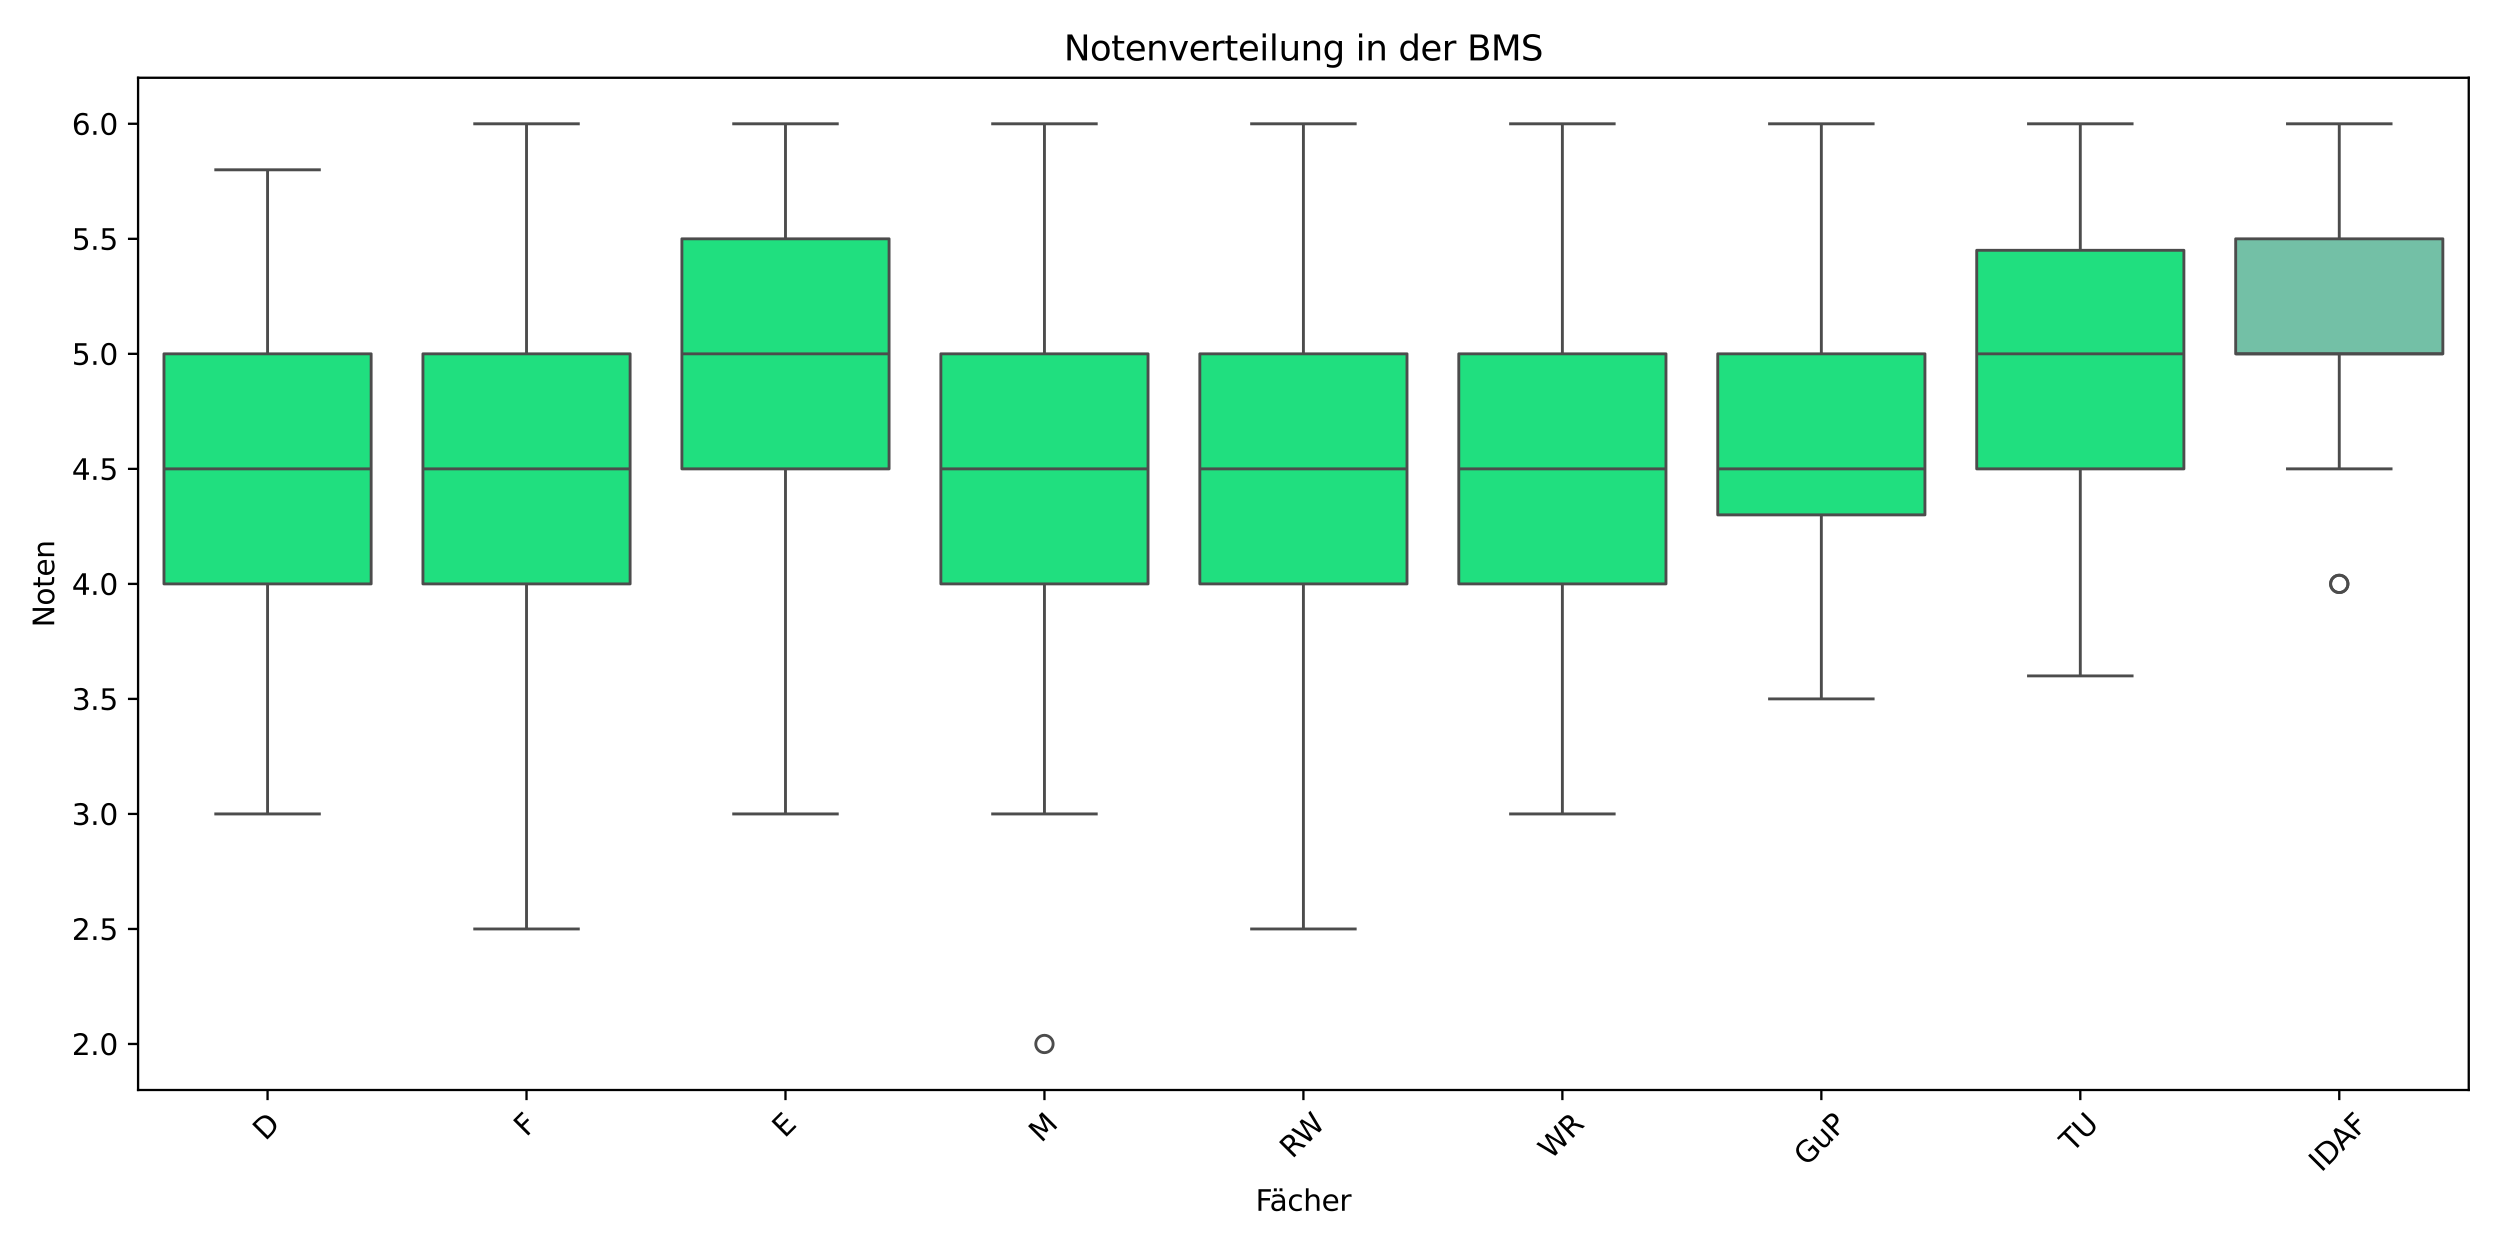 <?xml version="1.0" encoding="utf-8" standalone="no"?>
<!DOCTYPE svg PUBLIC "-//W3C//DTD SVG 1.1//EN"
  "http://www.w3.org/Graphics/SVG/1.1/DTD/svg11.dtd">
<svg xmlns:xlink="http://www.w3.org/1999/xlink" width="864pt" height="432pt" viewBox="0 0 864 432" xmlns="http://www.w3.org/2000/svg" version="1.1">
 <defs>
  <style type="text/css">*{stroke-linejoin: round; stroke-linecap: butt}</style>
 </defs>
 <g id="figure_1">
  <g id="patch_1">
   <path d="M 0 432 
L 864 432 
L 864 0 
L 0 0 
z
" style="fill: #ffffff"/>
  </g>
  <g id="axes_1">
   <g id="patch_2">
    <path d="M 47.72 376.701 
L 853.2 376.701 
L 853.2 26.88 
L 47.72 26.88 
z
" style="fill: #ffffff"/>
   </g>
   <g id="matplotlib.axis_1">
    <g id="xtick_1">
     <g id="line2d_1">
      <defs>
       <path id="m76483496a4" d="M 0 0 
L 0 3.5 
" style="stroke: #000000; stroke-width: 0.8"/>
      </defs>
      <g>
       <use xlink:href="#m76483496a4" x="92.469" y="376.701" style="stroke: #000000; stroke-width: 0.8"/>
      </g>
     </g>
     <g id="text_1">
      <!-- D -->
      <g transform="translate(91.698 394.518) rotate(-45) scale(0.1 -0.1)">
       <defs>
        <path id="DejaVuSans-44" d="M 1259 4147 
L 1259 519 
L 2022 519 
Q 2988 519 3436 956 
Q 3884 1394 3884 2338 
Q 3884 3275 3436 3711 
Q 2988 4147 2022 4147 
L 1259 4147 
z
M 628 4666 
L 1925 4666 
Q 3281 4666 3915 4102 
Q 4550 3538 4550 2338 
Q 4550 1131 3912 565 
Q 3275 0 1925 0 
L 628 0 
L 628 4666 
z
" transform="scale(0.016)"/>
       </defs>
       <use xlink:href="#DejaVuSans-44"/>
      </g>
     </g>
    </g>
    <g id="xtick_2">
     <g id="line2d_2">
      <g>
       <use xlink:href="#m76483496a4" x="181.967" y="376.701" style="stroke: #000000; stroke-width: 0.8"/>
      </g>
     </g>
     <g id="text_2">
      <!-- F -->
      <g transform="translate(181.884 393.14) rotate(-45) scale(0.1 -0.1)">
       <defs>
        <path id="DejaVuSans-46" d="M 628 4666 
L 3309 4666 
L 3309 4134 
L 1259 4134 
L 1259 2759 
L 3109 2759 
L 3109 2228 
L 1259 2228 
L 1259 0 
L 628 0 
L 628 4666 
z
" transform="scale(0.016)"/>
       </defs>
       <use xlink:href="#DejaVuSans-46"/>
      </g>
     </g>
    </g>
    <g id="xtick_3">
     <g id="line2d_3">
      <g>
       <use xlink:href="#m76483496a4" x="271.464" y="376.701" style="stroke: #000000; stroke-width: 0.8"/>
      </g>
     </g>
     <g id="text_3">
      <!-- E -->
      <g transform="translate(271.182 393.542) rotate(-45) scale(0.1 -0.1)">
       <defs>
        <path id="DejaVuSans-45" d="M 628 4666 
L 3578 4666 
L 3578 4134 
L 1259 4134 
L 1259 2753 
L 3481 2753 
L 3481 2222 
L 1259 2222 
L 1259 531 
L 3634 531 
L 3634 0 
L 628 0 
L 628 4666 
z
" transform="scale(0.016)"/>
       </defs>
       <use xlink:href="#DejaVuSans-45"/>
      </g>
     </g>
    </g>
    <g id="xtick_4">
     <g id="line2d_4">
      <g>
       <use xlink:href="#m76483496a4" x="360.962" y="376.701" style="stroke: #000000; stroke-width: 0.8"/>
      </g>
     </g>
     <g id="text_4">
      <!-- M -->
      <g transform="translate(359.863 395.175) rotate(-45) scale(0.1 -0.1)">
       <defs>
        <path id="DejaVuSans-4d" d="M 628 4666 
L 1569 4666 
L 2759 1491 
L 3956 4666 
L 4897 4666 
L 4897 0 
L 4281 0 
L 4281 4097 
L 3078 897 
L 2444 897 
L 1241 4097 
L 1241 0 
L 628 0 
L 628 4666 
z
" transform="scale(0.016)"/>
       </defs>
       <use xlink:href="#DejaVuSans-4d"/>
      </g>
     </g>
    </g>
    <g id="xtick_5">
     <g id="line2d_5">
      <g>
       <use xlink:href="#m76483496a4" x="450.46" y="376.701" style="stroke: #000000; stroke-width: 0.8"/>
      </g>
     </g>
     <g id="text_5">
      <!-- RW -->
      <g transform="translate(446.6 400.695) rotate(-45) scale(0.1 -0.1)">
       <defs>
        <path id="DejaVuSans-52" d="M 2841 2188 
Q 3044 2119 3236 1894 
Q 3428 1669 3622 1275 
L 4263 0 
L 3584 0 
L 2988 1197 
Q 2756 1666 2539 1819 
Q 2322 1972 1947 1972 
L 1259 1972 
L 1259 0 
L 628 0 
L 628 4666 
L 2053 4666 
Q 2853 4666 3247 4331 
Q 3641 3997 3641 3322 
Q 3641 2881 3436 2590 
Q 3231 2300 2841 2188 
z
M 1259 4147 
L 1259 2491 
L 2053 2491 
Q 2509 2491 2742 2702 
Q 2975 2913 2975 3322 
Q 2975 3731 2742 3939 
Q 2509 4147 2053 4147 
L 1259 4147 
z
" transform="scale(0.016)"/>
        <path id="DejaVuSans-57" d="M 213 4666 
L 850 4666 
L 1831 722 
L 2809 4666 
L 3519 4666 
L 4500 722 
L 5478 4666 
L 6119 4666 
L 4947 0 
L 4153 0 
L 3169 4050 
L 2175 0 
L 1381 0 
L 213 4666 
z
" transform="scale(0.016)"/>
       </defs>
       <use xlink:href="#DejaVuSans-52"/>
       <use xlink:href="#DejaVuSans-57" x="65.482"/>
      </g>
     </g>
    </g>
    <g id="xtick_6">
     <g id="line2d_6">
      <g>
       <use xlink:href="#m76483496a4" x="539.958" y="376.701" style="stroke: #000000; stroke-width: 0.8"/>
      </g>
     </g>
     <g id="text_6">
      <!-- WR -->
      <g transform="translate(535.957 400.978) rotate(-45) scale(0.1 -0.1)">
       <use xlink:href="#DejaVuSans-57"/>
       <use xlink:href="#DejaVuSans-52" x="98.877"/>
      </g>
     </g>
    </g>
    <g id="xtick_7">
     <g id="line2d_7">
      <g>
       <use xlink:href="#m76483496a4" x="629.456" y="376.701" style="stroke: #000000; stroke-width: 0.8"/>
      </g>
     </g>
     <g id="text_7">
      <!-- GuP -->
      <g transform="translate(624.295 403.297) rotate(-45) scale(0.1 -0.1)">
       <defs>
        <path id="DejaVuSans-47" d="M 3809 666 
L 3809 1919 
L 2778 1919 
L 2778 2438 
L 4434 2438 
L 4434 434 
Q 4069 175 3628 42 
Q 3188 -91 2688 -91 
Q 1594 -91 976 548 
Q 359 1188 359 2328 
Q 359 3472 976 4111 
Q 1594 4750 2688 4750 
Q 3144 4750 3555 4637 
Q 3966 4525 4313 4306 
L 4313 3634 
Q 3963 3931 3569 4081 
Q 3175 4231 2741 4231 
Q 1884 4231 1454 3753 
Q 1025 3275 1025 2328 
Q 1025 1384 1454 906 
Q 1884 428 2741 428 
Q 3075 428 3337 486 
Q 3600 544 3809 666 
z
" transform="scale(0.016)"/>
        <path id="DejaVuSans-75" d="M 544 1381 
L 544 3500 
L 1119 3500 
L 1119 1403 
Q 1119 906 1312 657 
Q 1506 409 1894 409 
Q 2359 409 2629 706 
Q 2900 1003 2900 1516 
L 2900 3500 
L 3475 3500 
L 3475 0 
L 2900 0 
L 2900 538 
Q 2691 219 2414 64 
Q 2138 -91 1772 -91 
Q 1169 -91 856 284 
Q 544 659 544 1381 
z
M 1991 3584 
L 1991 3584 
z
" transform="scale(0.016)"/>
        <path id="DejaVuSans-50" d="M 1259 4147 
L 1259 2394 
L 2053 2394 
Q 2494 2394 2734 2622 
Q 2975 2850 2975 3272 
Q 2975 3691 2734 3919 
Q 2494 4147 2053 4147 
L 1259 4147 
z
M 628 4666 
L 2053 4666 
Q 2838 4666 3239 4311 
Q 3641 3956 3641 3272 
Q 3641 2581 3239 2228 
Q 2838 1875 2053 1875 
L 1259 1875 
L 1259 0 
L 628 0 
L 628 4666 
z
" transform="scale(0.016)"/>
       </defs>
       <use xlink:href="#DejaVuSans-47"/>
       <use xlink:href="#DejaVuSans-75" x="77.49"/>
       <use xlink:href="#DejaVuSans-50" x="140.869"/>
      </g>
     </g>
    </g>
    <g id="xtick_8">
     <g id="line2d_8">
      <g>
       <use xlink:href="#m76483496a4" x="718.953" y="376.701" style="stroke: #000000; stroke-width: 0.8"/>
      </g>
     </g>
     <g id="text_8">
      <!-- TU -->
      <g transform="translate(716.157 398.568) rotate(-45) scale(0.1 -0.1)">
       <defs>
        <path id="DejaVuSans-54" d="M -19 4666 
L 3928 4666 
L 3928 4134 
L 2272 4134 
L 2272 0 
L 1638 0 
L 1638 4134 
L -19 4134 
L -19 4666 
z
" transform="scale(0.016)"/>
        <path id="DejaVuSans-55" d="M 556 4666 
L 1191 4666 
L 1191 1831 
Q 1191 1081 1462 751 
Q 1734 422 2344 422 
Q 2950 422 3222 751 
Q 3494 1081 3494 1831 
L 3494 4666 
L 4128 4666 
L 4128 1753 
Q 4128 841 3676 375 
Q 3225 -91 2344 -91 
Q 1459 -91 1007 375 
Q 556 841 556 1753 
L 556 4666 
z
" transform="scale(0.016)"/>
       </defs>
       <use xlink:href="#DejaVuSans-54"/>
       <use xlink:href="#DejaVuSans-55" x="61.084"/>
      </g>
     </g>
    </g>
    <g id="xtick_9">
     <g id="line2d_9">
      <g>
       <use xlink:href="#m76483496a4" x="808.451" y="376.701" style="stroke: #000000; stroke-width: 0.8"/>
      </g>
     </g>
     <g id="text_9">
      <!-- IDAF -->
      <g transform="translate(802.247 405.384) rotate(-45) scale(0.1 -0.1)">
       <defs>
        <path id="DejaVuSans-49" d="M 628 4666 
L 1259 4666 
L 1259 0 
L 628 0 
L 628 4666 
z
" transform="scale(0.016)"/>
        <path id="DejaVuSans-41" d="M 2188 4044 
L 1331 1722 
L 3047 1722 
L 2188 4044 
z
M 1831 4666 
L 2547 4666 
L 4325 0 
L 3669 0 
L 3244 1197 
L 1141 1197 
L 716 0 
L 50 0 
L 1831 4666 
z
" transform="scale(0.016)"/>
       </defs>
       <use xlink:href="#DejaVuSans-49"/>
       <use xlink:href="#DejaVuSans-44" x="29.492"/>
       <use xlink:href="#DejaVuSans-41" x="104.744"/>
       <use xlink:href="#DejaVuSans-46" x="173.152"/>
      </g>
     </g>
    </g>
    <g id="text_10">
     <!-- Fächer -->
     <g transform="translate(433.926 418.453) scale(0.1 -0.1)">
      <defs>
       <path id="DejaVuSans-e4" d="M 2194 1759 
Q 1497 1759 1228 1600 
Q 959 1441 959 1056 
Q 959 750 1161 570 
Q 1363 391 1709 391 
Q 2188 391 2477 730 
Q 2766 1069 2766 1631 
L 2766 1759 
L 2194 1759 
z
M 3341 1997 
L 3341 0 
L 2766 0 
L 2766 531 
Q 2569 213 2275 61 
Q 1981 -91 1556 -91 
Q 1019 -91 701 211 
Q 384 513 384 1019 
Q 384 1609 779 1909 
Q 1175 2209 1959 2209 
L 2766 2209 
L 2766 2266 
Q 2766 2663 2505 2880 
Q 2244 3097 1772 3097 
Q 1472 3097 1187 3025 
Q 903 2953 641 2809 
L 641 3341 
Q 956 3463 1253 3523 
Q 1550 3584 1831 3584 
Q 2591 3584 2966 3190 
Q 3341 2797 3341 1997 
z
M 2150 4850 
L 2784 4850 
L 2784 4219 
L 2150 4219 
L 2150 4850 
z
M 928 4850 
L 1562 4850 
L 1562 4219 
L 928 4219 
L 928 4850 
z
" transform="scale(0.016)"/>
       <path id="DejaVuSans-63" d="M 3122 3366 
L 3122 2828 
Q 2878 2963 2633 3030 
Q 2388 3097 2138 3097 
Q 1578 3097 1268 2742 
Q 959 2388 959 1747 
Q 959 1106 1268 751 
Q 1578 397 2138 397 
Q 2388 397 2633 464 
Q 2878 531 3122 666 
L 3122 134 
Q 2881 22 2623 -34 
Q 2366 -91 2075 -91 
Q 1284 -91 818 406 
Q 353 903 353 1747 
Q 353 2603 823 3093 
Q 1294 3584 2113 3584 
Q 2378 3584 2631 3529 
Q 2884 3475 3122 3366 
z
" transform="scale(0.016)"/>
       <path id="DejaVuSans-68" d="M 3513 2113 
L 3513 0 
L 2938 0 
L 2938 2094 
Q 2938 2591 2744 2837 
Q 2550 3084 2163 3084 
Q 1697 3084 1428 2787 
Q 1159 2491 1159 1978 
L 1159 0 
L 581 0 
L 581 4863 
L 1159 4863 
L 1159 2956 
Q 1366 3272 1645 3428 
Q 1925 3584 2291 3584 
Q 2894 3584 3203 3211 
Q 3513 2838 3513 2113 
z
" transform="scale(0.016)"/>
       <path id="DejaVuSans-65" d="M 3597 1894 
L 3597 1613 
L 953 1613 
Q 991 1019 1311 708 
Q 1631 397 2203 397 
Q 2534 397 2845 478 
Q 3156 559 3463 722 
L 3463 178 
Q 3153 47 2828 -22 
Q 2503 -91 2169 -91 
Q 1331 -91 842 396 
Q 353 884 353 1716 
Q 353 2575 817 3079 
Q 1281 3584 2069 3584 
Q 2775 3584 3186 3129 
Q 3597 2675 3597 1894 
z
M 3022 2063 
Q 3016 2534 2758 2815 
Q 2500 3097 2075 3097 
Q 1594 3097 1305 2825 
Q 1016 2553 972 2059 
L 3022 2063 
z
" transform="scale(0.016)"/>
       <path id="DejaVuSans-72" d="M 2631 2963 
Q 2534 3019 2420 3045 
Q 2306 3072 2169 3072 
Q 1681 3072 1420 2755 
Q 1159 2438 1159 1844 
L 1159 0 
L 581 0 
L 581 3500 
L 1159 3500 
L 1159 2956 
Q 1341 3275 1631 3429 
Q 1922 3584 2338 3584 
Q 2397 3584 2469 3576 
Q 2541 3569 2628 3553 
L 2631 2963 
z
" transform="scale(0.016)"/>
      </defs>
      <use xlink:href="#DejaVuSans-46"/>
      <use xlink:href="#DejaVuSans-e4" x="48.395"/>
      <use xlink:href="#DejaVuSans-63" x="109.674"/>
      <use xlink:href="#DejaVuSans-68" x="164.654"/>
      <use xlink:href="#DejaVuSans-65" x="228.033"/>
      <use xlink:href="#DejaVuSans-72" x="289.557"/>
     </g>
    </g>
   </g>
   <g id="matplotlib.axis_2">
    <g id="ytick_1">
     <g id="line2d_10">
      <defs>
       <path id="maaeb17e24f" d="M 0 0 
L -3.5 0 
" style="stroke: #000000; stroke-width: 0.8"/>
      </defs>
      <g>
       <use xlink:href="#maaeb17e24f" x="47.72" y="360.8" style="stroke: #000000; stroke-width: 0.8"/>
      </g>
     </g>
     <g id="text_11">
      <!-- 2.0 -->
      <g transform="translate(24.817 364.599) scale(0.1 -0.1)">
       <defs>
        <path id="DejaVuSans-32" d="M 1228 531 
L 3431 531 
L 3431 0 
L 469 0 
L 469 531 
Q 828 903 1448 1529 
Q 2069 2156 2228 2338 
Q 2531 2678 2651 2914 
Q 2772 3150 2772 3378 
Q 2772 3750 2511 3984 
Q 2250 4219 1831 4219 
Q 1534 4219 1204 4116 
Q 875 4013 500 3803 
L 500 4441 
Q 881 4594 1212 4672 
Q 1544 4750 1819 4750 
Q 2544 4750 2975 4387 
Q 3406 4025 3406 3419 
Q 3406 3131 3298 2873 
Q 3191 2616 2906 2266 
Q 2828 2175 2409 1742 
Q 1991 1309 1228 531 
z
" transform="scale(0.016)"/>
        <path id="DejaVuSans-2e" d="M 684 794 
L 1344 794 
L 1344 0 
L 684 0 
L 684 794 
z
" transform="scale(0.016)"/>
        <path id="DejaVuSans-30" d="M 2034 4250 
Q 1547 4250 1301 3770 
Q 1056 3291 1056 2328 
Q 1056 1369 1301 889 
Q 1547 409 2034 409 
Q 2525 409 2770 889 
Q 3016 1369 3016 2328 
Q 3016 3291 2770 3770 
Q 2525 4250 2034 4250 
z
M 2034 4750 
Q 2819 4750 3233 4129 
Q 3647 3509 3647 2328 
Q 3647 1150 3233 529 
Q 2819 -91 2034 -91 
Q 1250 -91 836 529 
Q 422 1150 422 2328 
Q 422 3509 836 4129 
Q 1250 4750 2034 4750 
z
" transform="scale(0.016)"/>
       </defs>
       <use xlink:href="#DejaVuSans-32"/>
       <use xlink:href="#DejaVuSans-2e" x="63.623"/>
       <use xlink:href="#DejaVuSans-30" x="95.41"/>
      </g>
     </g>
    </g>
    <g id="ytick_2">
     <g id="line2d_11">
      <g>
       <use xlink:href="#maaeb17e24f" x="47.72" y="321.047" style="stroke: #000000; stroke-width: 0.8"/>
      </g>
     </g>
     <g id="text_12">
      <!-- 2.5 -->
      <g transform="translate(24.817 324.847) scale(0.1 -0.1)">
       <defs>
        <path id="DejaVuSans-35" d="M 691 4666 
L 3169 4666 
L 3169 4134 
L 1269 4134 
L 1269 2991 
Q 1406 3038 1543 3061 
Q 1681 3084 1819 3084 
Q 2600 3084 3056 2656 
Q 3513 2228 3513 1497 
Q 3513 744 3044 326 
Q 2575 -91 1722 -91 
Q 1428 -91 1123 -41 
Q 819 9 494 109 
L 494 744 
Q 775 591 1075 516 
Q 1375 441 1709 441 
Q 2250 441 2565 725 
Q 2881 1009 2881 1497 
Q 2881 1984 2565 2268 
Q 2250 2553 1709 2553 
Q 1456 2553 1204 2497 
Q 953 2441 691 2322 
L 691 4666 
z
" transform="scale(0.016)"/>
       </defs>
       <use xlink:href="#DejaVuSans-32"/>
       <use xlink:href="#DejaVuSans-2e" x="63.623"/>
       <use xlink:href="#DejaVuSans-35" x="95.41"/>
      </g>
     </g>
    </g>
    <g id="ytick_3">
     <g id="line2d_12">
      <g>
       <use xlink:href="#maaeb17e24f" x="47.72" y="281.295" style="stroke: #000000; stroke-width: 0.8"/>
      </g>
     </g>
     <g id="text_13">
      <!-- 3.0 -->
      <g transform="translate(24.817 285.094) scale(0.1 -0.1)">
       <defs>
        <path id="DejaVuSans-33" d="M 2597 2516 
Q 3050 2419 3304 2112 
Q 3559 1806 3559 1356 
Q 3559 666 3084 287 
Q 2609 -91 1734 -91 
Q 1441 -91 1130 -33 
Q 819 25 488 141 
L 488 750 
Q 750 597 1062 519 
Q 1375 441 1716 441 
Q 2309 441 2620 675 
Q 2931 909 2931 1356 
Q 2931 1769 2642 2001 
Q 2353 2234 1838 2234 
L 1294 2234 
L 1294 2753 
L 1863 2753 
Q 2328 2753 2575 2939 
Q 2822 3125 2822 3475 
Q 2822 3834 2567 4026 
Q 2313 4219 1838 4219 
Q 1578 4219 1281 4162 
Q 984 4106 628 3988 
L 628 4550 
Q 988 4650 1302 4700 
Q 1616 4750 1894 4750 
Q 2613 4750 3031 4423 
Q 3450 4097 3450 3541 
Q 3450 3153 3228 2886 
Q 3006 2619 2597 2516 
z
" transform="scale(0.016)"/>
       </defs>
       <use xlink:href="#DejaVuSans-33"/>
       <use xlink:href="#DejaVuSans-2e" x="63.623"/>
       <use xlink:href="#DejaVuSans-30" x="95.41"/>
      </g>
     </g>
    </g>
    <g id="ytick_4">
     <g id="line2d_13">
      <g>
       <use xlink:href="#maaeb17e24f" x="47.72" y="241.543" style="stroke: #000000; stroke-width: 0.8"/>
      </g>
     </g>
     <g id="text_14">
      <!-- 3.5 -->
      <g transform="translate(24.817 245.342) scale(0.1 -0.1)">
       <use xlink:href="#DejaVuSans-33"/>
       <use xlink:href="#DejaVuSans-2e" x="63.623"/>
       <use xlink:href="#DejaVuSans-35" x="95.41"/>
      </g>
     </g>
    </g>
    <g id="ytick_5">
     <g id="line2d_14">
      <g>
       <use xlink:href="#maaeb17e24f" x="47.72" y="201.79" style="stroke: #000000; stroke-width: 0.8"/>
      </g>
     </g>
     <g id="text_15">
      <!-- 4.0 -->
      <g transform="translate(24.817 205.59) scale(0.1 -0.1)">
       <defs>
        <path id="DejaVuSans-34" d="M 2419 4116 
L 825 1625 
L 2419 1625 
L 2419 4116 
z
M 2253 4666 
L 3047 4666 
L 3047 1625 
L 3713 1625 
L 3713 1100 
L 3047 1100 
L 3047 0 
L 2419 0 
L 2419 1100 
L 313 1100 
L 313 1709 
L 2253 4666 
z
" transform="scale(0.016)"/>
       </defs>
       <use xlink:href="#DejaVuSans-34"/>
       <use xlink:href="#DejaVuSans-2e" x="63.623"/>
       <use xlink:href="#DejaVuSans-30" x="95.41"/>
      </g>
     </g>
    </g>
    <g id="ytick_6">
     <g id="line2d_15">
      <g>
       <use xlink:href="#maaeb17e24f" x="47.72" y="162.038" style="stroke: #000000; stroke-width: 0.8"/>
      </g>
     </g>
     <g id="text_16">
      <!-- 4.5 -->
      <g transform="translate(24.817 165.837) scale(0.1 -0.1)">
       <use xlink:href="#DejaVuSans-34"/>
       <use xlink:href="#DejaVuSans-2e" x="63.623"/>
       <use xlink:href="#DejaVuSans-35" x="95.41"/>
      </g>
     </g>
    </g>
    <g id="ytick_7">
     <g id="line2d_16">
      <g>
       <use xlink:href="#maaeb17e24f" x="47.72" y="122.286" style="stroke: #000000; stroke-width: 0.8"/>
      </g>
     </g>
     <g id="text_17">
      <!-- 5.0 -->
      <g transform="translate(24.817 126.085) scale(0.1 -0.1)">
       <use xlink:href="#DejaVuSans-35"/>
       <use xlink:href="#DejaVuSans-2e" x="63.623"/>
       <use xlink:href="#DejaVuSans-30" x="95.41"/>
      </g>
     </g>
    </g>
    <g id="ytick_8">
     <g id="line2d_17">
      <g>
       <use xlink:href="#maaeb17e24f" x="47.72" y="82.533" style="stroke: #000000; stroke-width: 0.8"/>
      </g>
     </g>
     <g id="text_18">
      <!-- 5.5 -->
      <g transform="translate(24.817 86.332) scale(0.1 -0.1)">
       <use xlink:href="#DejaVuSans-35"/>
       <use xlink:href="#DejaVuSans-2e" x="63.623"/>
       <use xlink:href="#DejaVuSans-35" x="95.41"/>
      </g>
     </g>
    </g>
    <g id="ytick_9">
     <g id="line2d_18">
      <g>
       <use xlink:href="#maaeb17e24f" x="47.72" y="42.781" style="stroke: #000000; stroke-width: 0.8"/>
      </g>
     </g>
     <g id="text_19">
      <!-- 6.0 -->
      <g transform="translate(24.817 46.58) scale(0.1 -0.1)">
       <defs>
        <path id="DejaVuSans-36" d="M 2113 2584 
Q 1688 2584 1439 2293 
Q 1191 2003 1191 1497 
Q 1191 994 1439 701 
Q 1688 409 2113 409 
Q 2538 409 2786 701 
Q 3034 994 3034 1497 
Q 3034 2003 2786 2293 
Q 2538 2584 2113 2584 
z
M 3366 4563 
L 3366 3988 
Q 3128 4100 2886 4159 
Q 2644 4219 2406 4219 
Q 1781 4219 1451 3797 
Q 1122 3375 1075 2522 
Q 1259 2794 1537 2939 
Q 1816 3084 2150 3084 
Q 2853 3084 3261 2657 
Q 3669 2231 3669 1497 
Q 3669 778 3244 343 
Q 2819 -91 2113 -91 
Q 1303 -91 875 529 
Q 447 1150 447 2328 
Q 447 3434 972 4092 
Q 1497 4750 2381 4750 
Q 2619 4750 2861 4703 
Q 3103 4656 3366 4563 
z
" transform="scale(0.016)"/>
       </defs>
       <use xlink:href="#DejaVuSans-36"/>
       <use xlink:href="#DejaVuSans-2e" x="63.623"/>
       <use xlink:href="#DejaVuSans-30" x="95.41"/>
      </g>
     </g>
    </g>
    <g id="text_20">
     <!-- Noten -->
     <g transform="translate(18.737 216.796) rotate(-90) scale(0.1 -0.1)">
      <defs>
       <path id="DejaVuSans-4e" d="M 628 4666 
L 1478 4666 
L 3547 763 
L 3547 4666 
L 4159 4666 
L 4159 0 
L 3309 0 
L 1241 3903 
L 1241 0 
L 628 0 
L 628 4666 
z
" transform="scale(0.016)"/>
       <path id="DejaVuSans-6f" d="M 1959 3097 
Q 1497 3097 1228 2736 
Q 959 2375 959 1747 
Q 959 1119 1226 758 
Q 1494 397 1959 397 
Q 2419 397 2687 759 
Q 2956 1122 2956 1747 
Q 2956 2369 2687 2733 
Q 2419 3097 1959 3097 
z
M 1959 3584 
Q 2709 3584 3137 3096 
Q 3566 2609 3566 1747 
Q 3566 888 3137 398 
Q 2709 -91 1959 -91 
Q 1206 -91 779 398 
Q 353 888 353 1747 
Q 353 2609 779 3096 
Q 1206 3584 1959 3584 
z
" transform="scale(0.016)"/>
       <path id="DejaVuSans-74" d="M 1172 4494 
L 1172 3500 
L 2356 3500 
L 2356 3053 
L 1172 3053 
L 1172 1153 
Q 1172 725 1289 603 
Q 1406 481 1766 481 
L 2356 481 
L 2356 0 
L 1766 0 
Q 1100 0 847 248 
Q 594 497 594 1153 
L 594 3053 
L 172 3053 
L 172 3500 
L 594 3500 
L 594 4494 
L 1172 4494 
z
" transform="scale(0.016)"/>
       <path id="DejaVuSans-6e" d="M 3513 2113 
L 3513 0 
L 2938 0 
L 2938 2094 
Q 2938 2591 2744 2837 
Q 2550 3084 2163 3084 
Q 1697 3084 1428 2787 
Q 1159 2491 1159 1978 
L 1159 0 
L 581 0 
L 581 3500 
L 1159 3500 
L 1159 2956 
Q 1366 3272 1645 3428 
Q 1925 3584 2291 3584 
Q 2894 3584 3203 3211 
Q 3513 2838 3513 2113 
z
" transform="scale(0.016)"/>
      </defs>
      <use xlink:href="#DejaVuSans-4e"/>
      <use xlink:href="#DejaVuSans-6f" x="74.805"/>
      <use xlink:href="#DejaVuSans-74" x="135.986"/>
      <use xlink:href="#DejaVuSans-65" x="175.195"/>
      <use xlink:href="#DejaVuSans-6e" x="236.719"/>
     </g>
    </g>
   </g>
   <g id="patch_3">
    <path d="M 56.67 201.79 
L 128.268 201.79 
L 128.268 122.286 
L 56.67 122.286 
L 56.67 201.79 
z
" clip-path="url(#pc1ad1a2634)" style="fill: #20df7f; stroke: #4c4c4c; stroke-linejoin: miter"/>
   </g>
   <g id="line2d_19">
    <path d="M 92.469 201.79 
L 92.469 281.295 
" clip-path="url(#pc1ad1a2634)" style="fill: none; stroke: #4c4c4c"/>
   </g>
   <g id="line2d_20">
    <path d="M 92.469 122.286 
L 92.469 58.682 
" clip-path="url(#pc1ad1a2634)" style="fill: none; stroke: #4c4c4c"/>
   </g>
   <g id="line2d_21">
    <path d="M 74.569 281.295 
L 110.368 281.295 
" clip-path="url(#pc1ad1a2634)" style="fill: none; stroke: #4c4c4c; stroke-linecap: square"/>
   </g>
   <g id="line2d_22">
    <path d="M 74.569 58.682 
L 110.368 58.682 
" clip-path="url(#pc1ad1a2634)" style="fill: none; stroke: #4c4c4c; stroke-linecap: square"/>
   </g>
   <g id="line2d_23"/>
   <g id="patch_4">
    <path d="M 146.168 201.79 
L 217.766 201.79 
L 217.766 122.286 
L 146.168 122.286 
L 146.168 201.79 
z
" clip-path="url(#pc1ad1a2634)" style="fill: #20df7f; stroke: #4c4c4c; stroke-linejoin: miter"/>
   </g>
   <g id="line2d_24">
    <path d="M 181.967 201.79 
L 181.967 321.047 
" clip-path="url(#pc1ad1a2634)" style="fill: none; stroke: #4c4c4c"/>
   </g>
   <g id="line2d_25">
    <path d="M 181.967 122.286 
L 181.967 42.781 
" clip-path="url(#pc1ad1a2634)" style="fill: none; stroke: #4c4c4c"/>
   </g>
   <g id="line2d_26">
    <path d="M 164.067 321.047 
L 199.866 321.047 
" clip-path="url(#pc1ad1a2634)" style="fill: none; stroke: #4c4c4c; stroke-linecap: square"/>
   </g>
   <g id="line2d_27">
    <path d="M 164.067 42.781 
L 199.866 42.781 
" clip-path="url(#pc1ad1a2634)" style="fill: none; stroke: #4c4c4c; stroke-linecap: square"/>
   </g>
   <g id="line2d_28"/>
   <g id="patch_5">
    <path d="M 235.665 162.038 
L 307.264 162.038 
L 307.264 82.533 
L 235.665 82.533 
L 235.665 162.038 
z
" clip-path="url(#pc1ad1a2634)" style="fill: #20df7f; stroke: #4c4c4c; stroke-linejoin: miter"/>
   </g>
   <g id="line2d_29">
    <path d="M 271.464 162.038 
L 271.464 281.295 
" clip-path="url(#pc1ad1a2634)" style="fill: none; stroke: #4c4c4c"/>
   </g>
   <g id="line2d_30">
    <path d="M 271.464 82.533 
L 271.464 42.781 
" clip-path="url(#pc1ad1a2634)" style="fill: none; stroke: #4c4c4c"/>
   </g>
   <g id="line2d_31">
    <path d="M 253.565 281.295 
L 289.364 281.295 
" clip-path="url(#pc1ad1a2634)" style="fill: none; stroke: #4c4c4c; stroke-linecap: square"/>
   </g>
   <g id="line2d_32">
    <path d="M 253.565 42.781 
L 289.364 42.781 
" clip-path="url(#pc1ad1a2634)" style="fill: none; stroke: #4c4c4c; stroke-linecap: square"/>
   </g>
   <g id="line2d_33"/>
   <g id="patch_6">
    <path d="M 325.163 201.79 
L 396.761 201.79 
L 396.761 122.286 
L 325.163 122.286 
L 325.163 201.79 
z
" clip-path="url(#pc1ad1a2634)" style="fill: #20df7f; stroke: #4c4c4c; stroke-linejoin: miter"/>
   </g>
   <g id="line2d_34">
    <path d="M 360.962 201.79 
L 360.962 281.295 
" clip-path="url(#pc1ad1a2634)" style="fill: none; stroke: #4c4c4c"/>
   </g>
   <g id="line2d_35">
    <path d="M 360.962 122.286 
L 360.962 42.781 
" clip-path="url(#pc1ad1a2634)" style="fill: none; stroke: #4c4c4c"/>
   </g>
   <g id="line2d_36">
    <path d="M 343.063 281.295 
L 378.862 281.295 
" clip-path="url(#pc1ad1a2634)" style="fill: none; stroke: #4c4c4c; stroke-linecap: square"/>
   </g>
   <g id="line2d_37">
    <path d="M 343.063 42.781 
L 378.862 42.781 
" clip-path="url(#pc1ad1a2634)" style="fill: none; stroke: #4c4c4c; stroke-linecap: square"/>
   </g>
   <g id="line2d_38">
    <defs>
     <path id="m008ab6657c" d="M 0 3 
C 0.796 3 1.559 2.684 2.121 2.121 
C 2.684 1.559 3 0.796 3 0 
C 3 -0.796 2.684 -1.559 2.121 -2.121 
C 1.559 -2.684 0.796 -3 0 -3 
C -0.796 -3 -1.559 -2.684 -2.121 -2.121 
C -2.684 -1.559 -3 -0.796 -3 0 
C -3 0.796 -2.684 1.559 -2.121 2.121 
C -1.559 2.684 -0.796 3 0 3 
z
" style="stroke: #4c4c4c"/>
    </defs>
    <g clip-path="url(#pc1ad1a2634)">
     <use xlink:href="#m008ab6657c" x="360.962" y="360.8" style="fill-opacity: 0; stroke: #4c4c4c"/>
    </g>
   </g>
   <g id="patch_7">
    <path d="M 414.661 201.79 
L 486.259 201.79 
L 486.259 122.286 
L 414.661 122.286 
L 414.661 201.79 
z
" clip-path="url(#pc1ad1a2634)" style="fill: #20df7f; stroke: #4c4c4c; stroke-linejoin: miter"/>
   </g>
   <g id="line2d_39">
    <path d="M 450.46 201.79 
L 450.46 321.047 
" clip-path="url(#pc1ad1a2634)" style="fill: none; stroke: #4c4c4c"/>
   </g>
   <g id="line2d_40">
    <path d="M 450.46 122.286 
L 450.46 42.781 
" clip-path="url(#pc1ad1a2634)" style="fill: none; stroke: #4c4c4c"/>
   </g>
   <g id="line2d_41">
    <path d="M 432.56 321.047 
L 468.36 321.047 
" clip-path="url(#pc1ad1a2634)" style="fill: none; stroke: #4c4c4c; stroke-linecap: square"/>
   </g>
   <g id="line2d_42">
    <path d="M 432.56 42.781 
L 468.36 42.781 
" clip-path="url(#pc1ad1a2634)" style="fill: none; stroke: #4c4c4c; stroke-linecap: square"/>
   </g>
   <g id="line2d_43"/>
   <g id="patch_8">
    <path d="M 504.159 201.79 
L 575.757 201.79 
L 575.757 122.286 
L 504.159 122.286 
L 504.159 201.79 
z
" clip-path="url(#pc1ad1a2634)" style="fill: #20df7f; stroke: #4c4c4c; stroke-linejoin: miter"/>
   </g>
   <g id="line2d_44">
    <path d="M 539.958 201.79 
L 539.958 281.295 
" clip-path="url(#pc1ad1a2634)" style="fill: none; stroke: #4c4c4c"/>
   </g>
   <g id="line2d_45">
    <path d="M 539.958 122.286 
L 539.958 42.781 
" clip-path="url(#pc1ad1a2634)" style="fill: none; stroke: #4c4c4c"/>
   </g>
   <g id="line2d_46">
    <path d="M 522.058 281.295 
L 557.857 281.295 
" clip-path="url(#pc1ad1a2634)" style="fill: none; stroke: #4c4c4c; stroke-linecap: square"/>
   </g>
   <g id="line2d_47">
    <path d="M 522.058 42.781 
L 557.857 42.781 
" clip-path="url(#pc1ad1a2634)" style="fill: none; stroke: #4c4c4c; stroke-linecap: square"/>
   </g>
   <g id="line2d_48"/>
   <g id="patch_9">
    <path d="M 593.656 177.939 
L 665.255 177.939 
L 665.255 122.286 
L 593.656 122.286 
L 593.656 177.939 
z
" clip-path="url(#pc1ad1a2634)" style="fill: #20df7f; stroke: #4c4c4c; stroke-linejoin: miter"/>
   </g>
   <g id="line2d_49">
    <path d="M 629.456 177.939 
L 629.456 241.543 
" clip-path="url(#pc1ad1a2634)" style="fill: none; stroke: #4c4c4c"/>
   </g>
   <g id="line2d_50">
    <path d="M 629.456 122.286 
L 629.456 42.781 
" clip-path="url(#pc1ad1a2634)" style="fill: none; stroke: #4c4c4c"/>
   </g>
   <g id="line2d_51">
    <path d="M 611.556 241.543 
L 647.355 241.543 
" clip-path="url(#pc1ad1a2634)" style="fill: none; stroke: #4c4c4c; stroke-linecap: square"/>
   </g>
   <g id="line2d_52">
    <path d="M 611.556 42.781 
L 647.355 42.781 
" clip-path="url(#pc1ad1a2634)" style="fill: none; stroke: #4c4c4c; stroke-linecap: square"/>
   </g>
   <g id="line2d_53"/>
   <g id="patch_10">
    <path d="M 683.154 162.038 
L 754.752 162.038 
L 754.752 86.509 
L 683.154 86.509 
L 683.154 162.038 
z
" clip-path="url(#pc1ad1a2634)" style="fill: #20df7f; stroke: #4c4c4c; stroke-linejoin: miter"/>
   </g>
   <g id="line2d_54">
    <path d="M 718.953 162.038 
L 718.953 233.592 
" clip-path="url(#pc1ad1a2634)" style="fill: none; stroke: #4c4c4c"/>
   </g>
   <g id="line2d_55">
    <path d="M 718.953 86.509 
L 718.953 42.781 
" clip-path="url(#pc1ad1a2634)" style="fill: none; stroke: #4c4c4c"/>
   </g>
   <g id="line2d_56">
    <path d="M 701.054 233.592 
L 736.853 233.592 
" clip-path="url(#pc1ad1a2634)" style="fill: none; stroke: #4c4c4c; stroke-linecap: square"/>
   </g>
   <g id="line2d_57">
    <path d="M 701.054 42.781 
L 736.853 42.781 
" clip-path="url(#pc1ad1a2634)" style="fill: none; stroke: #4c4c4c; stroke-linecap: square"/>
   </g>
   <g id="line2d_58"/>
   <g id="patch_11">
    <path d="M 772.652 122.286 
L 844.25 122.286 
L 844.25 82.533 
L 772.652 82.533 
L 772.652 122.286 
z
" clip-path="url(#pc1ad1a2634)" style="fill: #73c0a6; stroke: #4c4c4c; stroke-linejoin: miter"/>
   </g>
   <g id="line2d_59">
    <path d="M 808.451 122.286 
L 808.451 162.038 
" clip-path="url(#pc1ad1a2634)" style="fill: none; stroke: #4c4c4c"/>
   </g>
   <g id="line2d_60">
    <path d="M 808.451 82.533 
L 808.451 42.781 
" clip-path="url(#pc1ad1a2634)" style="fill: none; stroke: #4c4c4c"/>
   </g>
   <g id="line2d_61">
    <path d="M 790.552 162.038 
L 826.351 162.038 
" clip-path="url(#pc1ad1a2634)" style="fill: none; stroke: #4c4c4c; stroke-linecap: square"/>
   </g>
   <g id="line2d_62">
    <path d="M 790.552 42.781 
L 826.351 42.781 
" clip-path="url(#pc1ad1a2634)" style="fill: none; stroke: #4c4c4c; stroke-linecap: square"/>
   </g>
   <g id="line2d_63">
    <g clip-path="url(#pc1ad1a2634)">
     <use xlink:href="#m008ab6657c" x="808.451" y="201.79" style="fill-opacity: 0; stroke: #4c4c4c"/>
     <use xlink:href="#m008ab6657c" x="808.451" y="201.79" style="fill-opacity: 0; stroke: #4c4c4c"/>
    </g>
   </g>
   <g id="line2d_64">
    <path d="M 56.67 162.038 
L 128.268 162.038 
" clip-path="url(#pc1ad1a2634)" style="fill: none; stroke: #4c4c4c"/>
   </g>
   <g id="line2d_65">
    <path d="M 146.168 162.038 
L 217.766 162.038 
" clip-path="url(#pc1ad1a2634)" style="fill: none; stroke: #4c4c4c"/>
   </g>
   <g id="line2d_66">
    <path d="M 235.665 122.286 
L 307.264 122.286 
" clip-path="url(#pc1ad1a2634)" style="fill: none; stroke: #4c4c4c"/>
   </g>
   <g id="line2d_67">
    <path d="M 325.163 162.038 
L 396.761 162.038 
" clip-path="url(#pc1ad1a2634)" style="fill: none; stroke: #4c4c4c"/>
   </g>
   <g id="line2d_68">
    <path d="M 414.661 162.038 
L 486.259 162.038 
" clip-path="url(#pc1ad1a2634)" style="fill: none; stroke: #4c4c4c"/>
   </g>
   <g id="line2d_69">
    <path d="M 504.159 162.038 
L 575.757 162.038 
" clip-path="url(#pc1ad1a2634)" style="fill: none; stroke: #4c4c4c"/>
   </g>
   <g id="line2d_70">
    <path d="M 593.656 162.038 
L 665.255 162.038 
" clip-path="url(#pc1ad1a2634)" style="fill: none; stroke: #4c4c4c"/>
   </g>
   <g id="line2d_71">
    <path d="M 683.154 122.286 
L 754.752 122.286 
" clip-path="url(#pc1ad1a2634)" style="fill: none; stroke: #4c4c4c"/>
   </g>
   <g id="line2d_72">
    <path d="M 772.652 122.286 
L 844.25 122.286 
" clip-path="url(#pc1ad1a2634)" style="fill: none; stroke: #4c4c4c"/>
   </g>
   <g id="patch_12">
    <path d="M 47.72 376.701 
L 47.72 26.88 
" style="fill: none; stroke: #000000; stroke-width: 0.8; stroke-linejoin: miter; stroke-linecap: square"/>
   </g>
   <g id="patch_13">
    <path d="M 853.2 376.701 
L 853.2 26.88 
" style="fill: none; stroke: #000000; stroke-width: 0.8; stroke-linejoin: miter; stroke-linecap: square"/>
   </g>
   <g id="patch_14">
    <path d="M 47.72 376.701 
L 853.2 376.701 
" style="fill: none; stroke: #000000; stroke-width: 0.8; stroke-linejoin: miter; stroke-linecap: square"/>
   </g>
   <g id="patch_15">
    <path d="M 47.72 26.88 
L 853.2 26.88 
" style="fill: none; stroke: #000000; stroke-width: 0.8; stroke-linejoin: miter; stroke-linecap: square"/>
   </g>
   <g id="text_21">
    <!-- Notenverteilung in der BMS -->
    <g transform="translate(367.692 20.88) scale(0.12 -0.12)">
     <defs>
      <path id="DejaVuSans-76" d="M 191 3500 
L 800 3500 
L 1894 563 
L 2988 3500 
L 3597 3500 
L 2284 0 
L 1503 0 
L 191 3500 
z
" transform="scale(0.016)"/>
      <path id="DejaVuSans-69" d="M 603 3500 
L 1178 3500 
L 1178 0 
L 603 0 
L 603 3500 
z
M 603 4863 
L 1178 4863 
L 1178 4134 
L 603 4134 
L 603 4863 
z
" transform="scale(0.016)"/>
      <path id="DejaVuSans-6c" d="M 603 4863 
L 1178 4863 
L 1178 0 
L 603 0 
L 603 4863 
z
" transform="scale(0.016)"/>
      <path id="DejaVuSans-67" d="M 2906 1791 
Q 2906 2416 2648 2759 
Q 2391 3103 1925 3103 
Q 1463 3103 1205 2759 
Q 947 2416 947 1791 
Q 947 1169 1205 825 
Q 1463 481 1925 481 
Q 2391 481 2648 825 
Q 2906 1169 2906 1791 
z
M 3481 434 
Q 3481 -459 3084 -895 
Q 2688 -1331 1869 -1331 
Q 1566 -1331 1297 -1286 
Q 1028 -1241 775 -1147 
L 775 -588 
Q 1028 -725 1275 -790 
Q 1522 -856 1778 -856 
Q 2344 -856 2625 -561 
Q 2906 -266 2906 331 
L 2906 616 
Q 2728 306 2450 153 
Q 2172 0 1784 0 
Q 1141 0 747 490 
Q 353 981 353 1791 
Q 353 2603 747 3093 
Q 1141 3584 1784 3584 
Q 2172 3584 2450 3431 
Q 2728 3278 2906 2969 
L 2906 3500 
L 3481 3500 
L 3481 434 
z
" transform="scale(0.016)"/>
      <path id="DejaVuSans-20" transform="scale(0.016)"/>
      <path id="DejaVuSans-64" d="M 2906 2969 
L 2906 4863 
L 3481 4863 
L 3481 0 
L 2906 0 
L 2906 525 
Q 2725 213 2448 61 
Q 2172 -91 1784 -91 
Q 1150 -91 751 415 
Q 353 922 353 1747 
Q 353 2572 751 3078 
Q 1150 3584 1784 3584 
Q 2172 3584 2448 3432 
Q 2725 3281 2906 2969 
z
M 947 1747 
Q 947 1113 1208 752 
Q 1469 391 1925 391 
Q 2381 391 2643 752 
Q 2906 1113 2906 1747 
Q 2906 2381 2643 2742 
Q 2381 3103 1925 3103 
Q 1469 3103 1208 2742 
Q 947 2381 947 1747 
z
" transform="scale(0.016)"/>
      <path id="DejaVuSans-42" d="M 1259 2228 
L 1259 519 
L 2272 519 
Q 2781 519 3026 730 
Q 3272 941 3272 1375 
Q 3272 1813 3026 2020 
Q 2781 2228 2272 2228 
L 1259 2228 
z
M 1259 4147 
L 1259 2741 
L 2194 2741 
Q 2656 2741 2882 2914 
Q 3109 3088 3109 3444 
Q 3109 3797 2882 3972 
Q 2656 4147 2194 4147 
L 1259 4147 
z
M 628 4666 
L 2241 4666 
Q 2963 4666 3353 4366 
Q 3744 4066 3744 3513 
Q 3744 3084 3544 2831 
Q 3344 2578 2956 2516 
Q 3422 2416 3680 2098 
Q 3938 1781 3938 1306 
Q 3938 681 3513 340 
Q 3088 0 2303 0 
L 628 0 
L 628 4666 
z
" transform="scale(0.016)"/>
      <path id="DejaVuSans-53" d="M 3425 4513 
L 3425 3897 
Q 3066 4069 2747 4153 
Q 2428 4238 2131 4238 
Q 1616 4238 1336 4038 
Q 1056 3838 1056 3469 
Q 1056 3159 1242 3001 
Q 1428 2844 1947 2747 
L 2328 2669 
Q 3034 2534 3370 2195 
Q 3706 1856 3706 1288 
Q 3706 609 3251 259 
Q 2797 -91 1919 -91 
Q 1588 -91 1214 -16 
Q 841 59 441 206 
L 441 856 
Q 825 641 1194 531 
Q 1563 422 1919 422 
Q 2459 422 2753 634 
Q 3047 847 3047 1241 
Q 3047 1584 2836 1778 
Q 2625 1972 2144 2069 
L 1759 2144 
Q 1053 2284 737 2584 
Q 422 2884 422 3419 
Q 422 4038 858 4394 
Q 1294 4750 2059 4750 
Q 2388 4750 2728 4690 
Q 3069 4631 3425 4513 
z
" transform="scale(0.016)"/>
     </defs>
     <use xlink:href="#DejaVuSans-4e"/>
     <use xlink:href="#DejaVuSans-6f" x="74.805"/>
     <use xlink:href="#DejaVuSans-74" x="135.986"/>
     <use xlink:href="#DejaVuSans-65" x="175.195"/>
     <use xlink:href="#DejaVuSans-6e" x="236.719"/>
     <use xlink:href="#DejaVuSans-76" x="300.098"/>
     <use xlink:href="#DejaVuSans-65" x="359.277"/>
     <use xlink:href="#DejaVuSans-72" x="420.801"/>
     <use xlink:href="#DejaVuSans-74" x="461.914"/>
     <use xlink:href="#DejaVuSans-65" x="501.123"/>
     <use xlink:href="#DejaVuSans-69" x="562.646"/>
     <use xlink:href="#DejaVuSans-6c" x="590.43"/>
     <use xlink:href="#DejaVuSans-75" x="618.213"/>
     <use xlink:href="#DejaVuSans-6e" x="681.592"/>
     <use xlink:href="#DejaVuSans-67" x="744.971"/>
     <use xlink:href="#DejaVuSans-20" x="808.447"/>
     <use xlink:href="#DejaVuSans-69" x="840.234"/>
     <use xlink:href="#DejaVuSans-6e" x="868.018"/>
     <use xlink:href="#DejaVuSans-20" x="931.396"/>
     <use xlink:href="#DejaVuSans-64" x="963.184"/>
     <use xlink:href="#DejaVuSans-65" x="1026.66"/>
     <use xlink:href="#DejaVuSans-72" x="1088.184"/>
     <use xlink:href="#DejaVuSans-20" x="1129.297"/>
     <use xlink:href="#DejaVuSans-42" x="1161.084"/>
     <use xlink:href="#DejaVuSans-4d" x="1229.688"/>
     <use xlink:href="#DejaVuSans-53" x="1315.967"/>
    </g>
   </g>
  </g>
 </g>
 <defs>
  <clipPath id="pc1ad1a2634">
   <rect x="47.72" y="26.88" width="805.48" height="349.821"/>
  </clipPath>
 </defs>
</svg>
